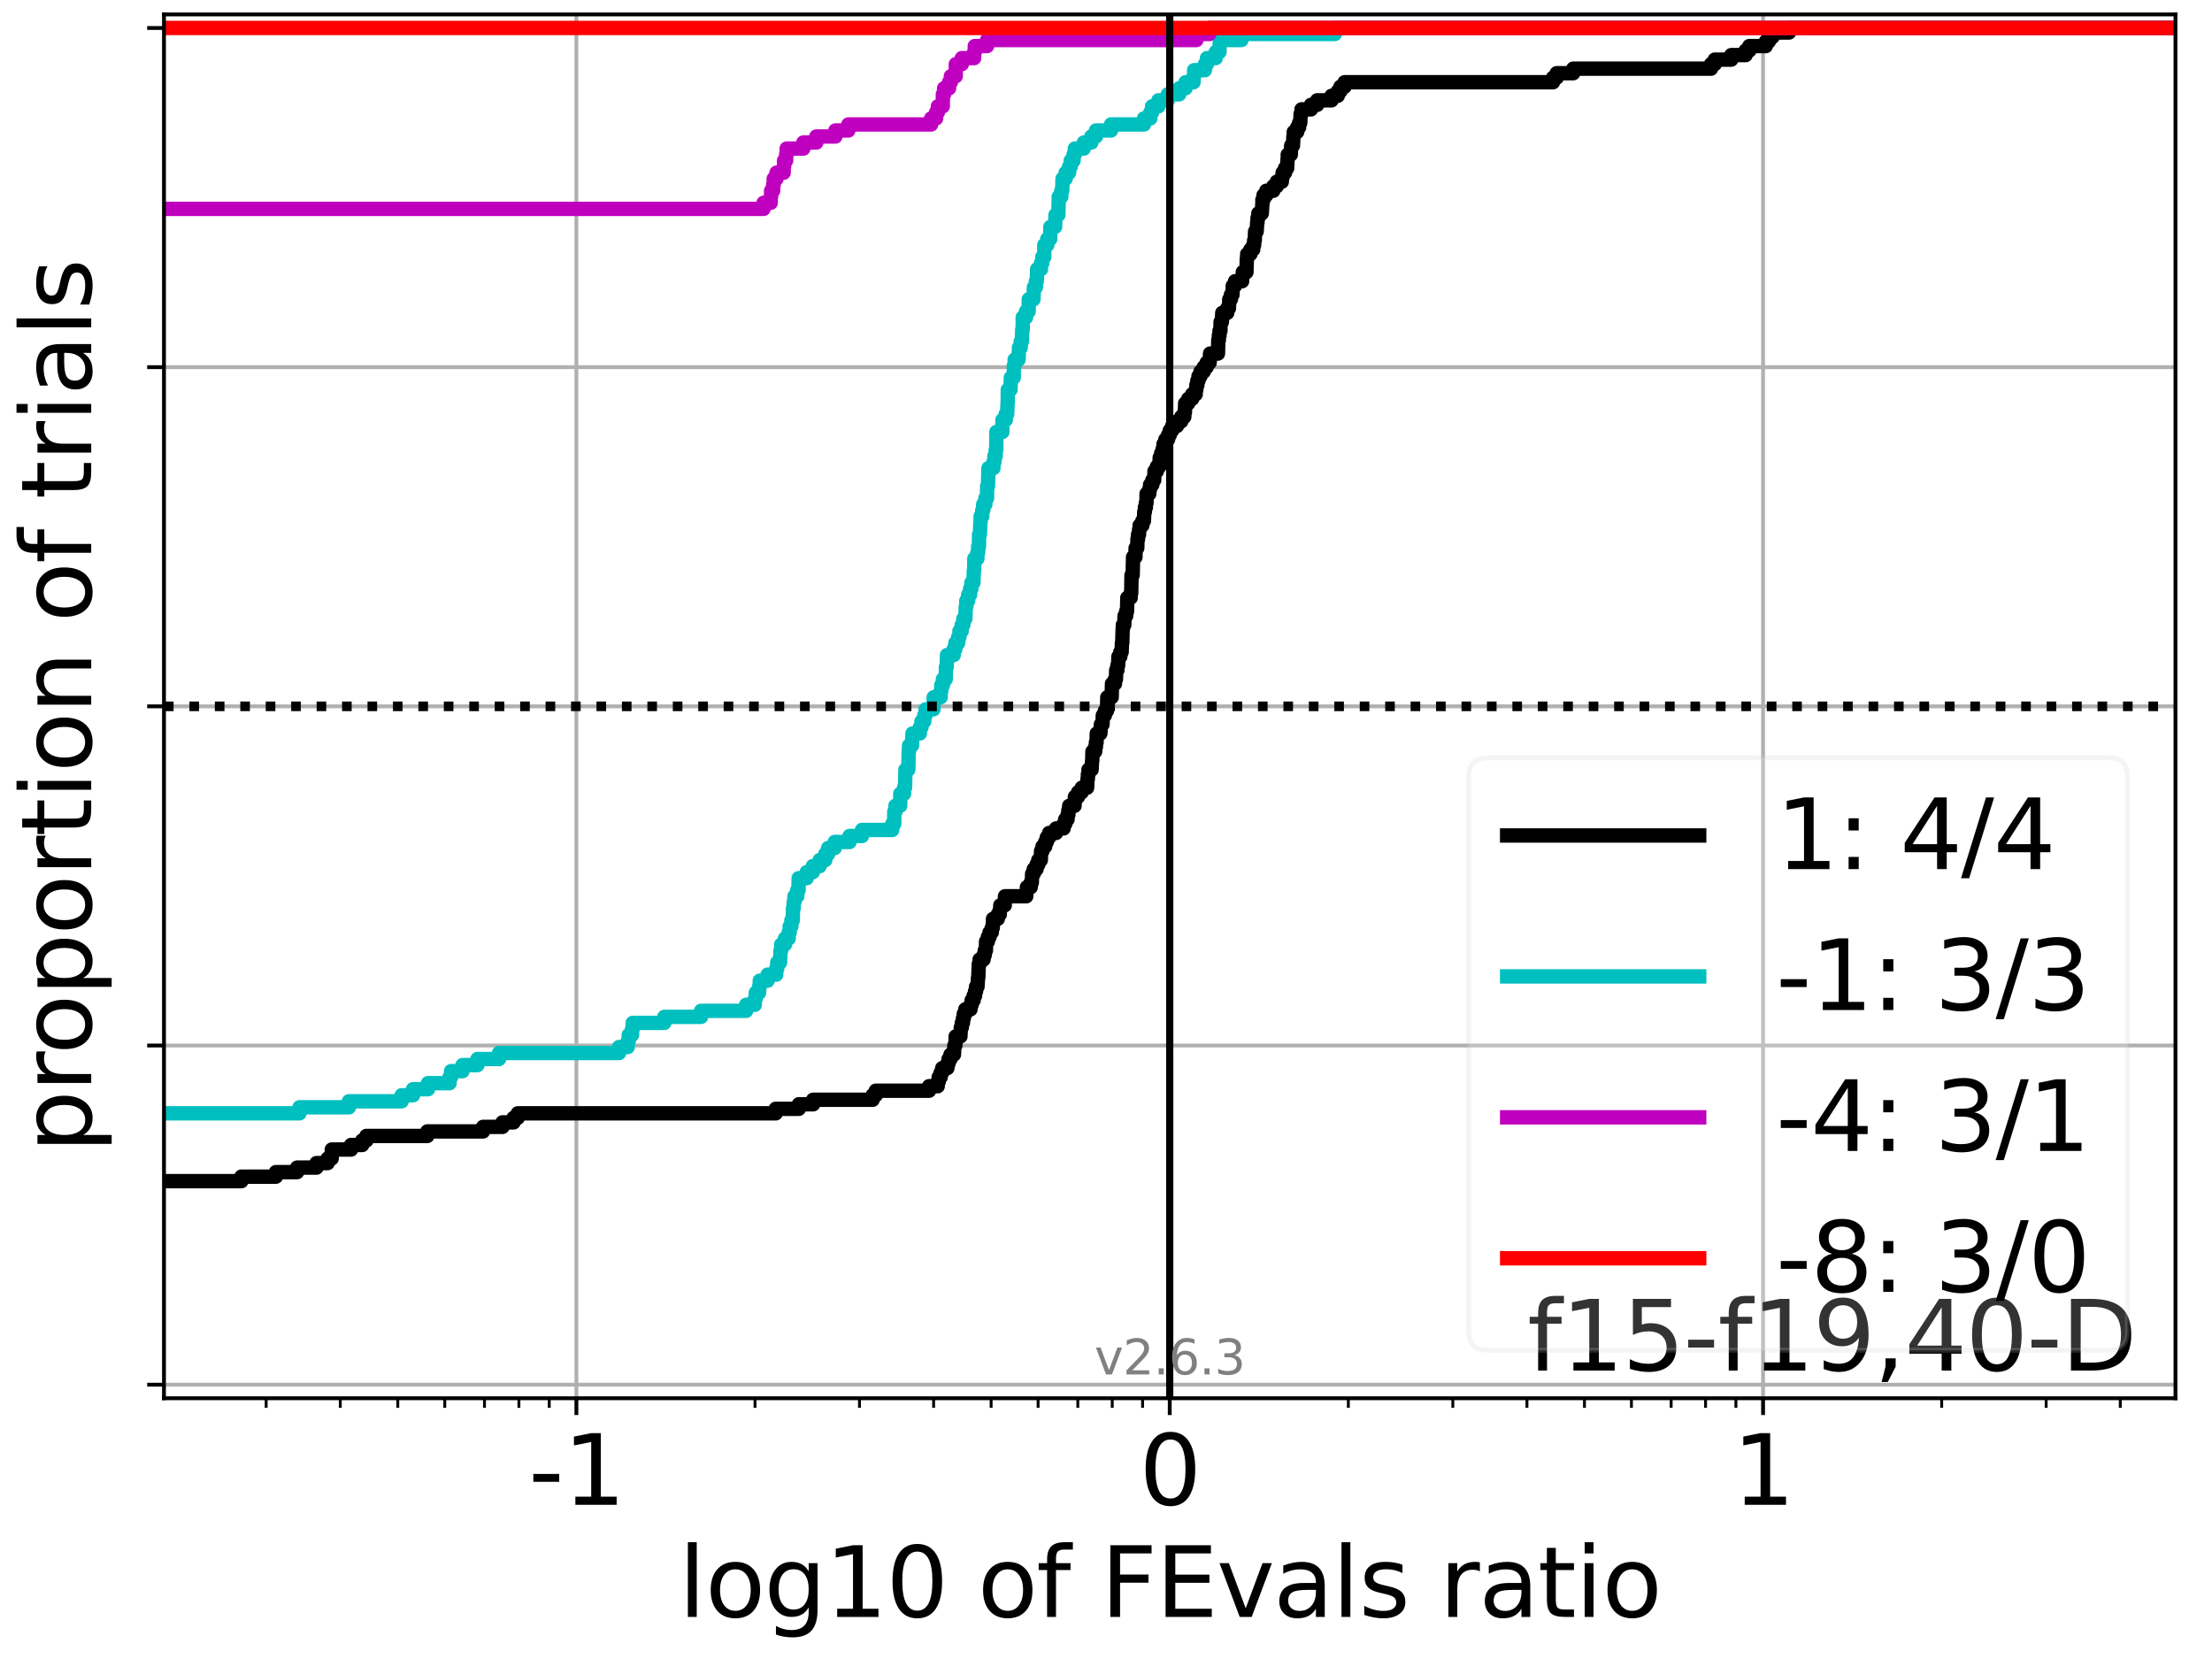 <?xml version="1.0" encoding="utf-8" standalone="no"?>
<!DOCTYPE svg PUBLIC "-//W3C//DTD SVG 1.1//EN"
  "http://www.w3.org/Graphics/SVG/1.1/DTD/svg11.dtd">
<svg xmlns:xlink="http://www.w3.org/1999/xlink" width="460.8pt" height="345.6pt" viewBox="0 0 460.8 345.6" xmlns="http://www.w3.org/2000/svg" version="1.1">
 <defs>
  <style type="text/css">*{stroke-linejoin: round; stroke-linecap: butt}</style>
 </defs>
 <g id="figure_1">
  <g id="patch_1">
   <path d="M 0 345.6 
L 460.8 345.6 
L 460.8 0 
L 0 0 
z
" style="fill: #ffffff"/>
  </g>
  <g id="axes_1">
   <g id="patch_2">
    <path d="M 34.16 291.28 
L 453.192 291.28 
L 453.192 3 
L 34.16 3 
z
" style="fill: #ffffff"/>
   </g>
   <g id="matplotlib.axis_1">
    <g id="xtick_1">
     <g id="line2d_1">
      <path d="M 120.073 291.28 
L 120.073 3 
" clip-path="url(#p53469bcbf7)" style="fill: none; stroke: #b0b0b0; stroke-width: 0.8; stroke-linecap: square"/>
     </g>
     <g id="line2d_2">
      <defs>
       <path id="m9bb095e26e" d="M 0 0 
L 0 3.5 
" style="stroke: #000000; stroke-width: 0.8"/>
      </defs>
      <g>
       <use xlink:href="#m9bb095e26e" x="120.073" y="291.28" style="stroke: #000000; stroke-width: 0.8"/>
      </g>
     </g>
     <g id="text_1">
      <!-- -1 -->
      <g transform="translate(110.103 313.477) scale(0.2 -0.2)">
       <defs>
        <path id="DejaVuSans-2d" d="M 313 2009 
L 1997 2009 
L 1997 1497 
L 313 1497 
L 313 2009 
z
" transform="scale(0.016)"/>
        <path id="DejaVuSans-31" d="M 794 531 
L 1825 531 
L 1825 4091 
L 703 3866 
L 703 4441 
L 1819 4666 
L 2450 4666 
L 2450 531 
L 3481 531 
L 3481 0 
L 794 0 
L 794 531 
z
" transform="scale(0.016)"/>
       </defs>
       <use xlink:href="#DejaVuSans-2d"/>
       <use xlink:href="#DejaVuSans-31" x="36.084"/>
      </g>
     </g>
    </g>
    <g id="xtick_2">
     <g id="line2d_3">
      <path d="M 243.676 291.28 
L 243.676 3 
" clip-path="url(#p53469bcbf7)" style="fill: none; stroke: #b0b0b0; stroke-width: 0.8; stroke-linecap: square"/>
     </g>
     <g id="line2d_4">
      <g>
       <use xlink:href="#m9bb095e26e" x="243.676" y="291.28" style="stroke: #000000; stroke-width: 0.8"/>
      </g>
     </g>
     <g id="text_2">
      <!-- 0 -->
      <g transform="translate(237.314 313.477) scale(0.2 -0.2)">
       <defs>
        <path id="DejaVuSans-30" d="M 2034 4250 
Q 1547 4250 1301 3770 
Q 1056 3291 1056 2328 
Q 1056 1369 1301 889 
Q 1547 409 2034 409 
Q 2525 409 2770 889 
Q 3016 1369 3016 2328 
Q 3016 3291 2770 3770 
Q 2525 4250 2034 4250 
z
M 2034 4750 
Q 2819 4750 3233 4129 
Q 3647 3509 3647 2328 
Q 3647 1150 3233 529 
Q 2819 -91 2034 -91 
Q 1250 -91 836 529 
Q 422 1150 422 2328 
Q 422 3509 836 4129 
Q 1250 4750 2034 4750 
z
" transform="scale(0.016)"/>
       </defs>
       <use xlink:href="#DejaVuSans-30"/>
      </g>
     </g>
    </g>
    <g id="xtick_3">
     <g id="line2d_5">
      <path d="M 367.279 291.28 
L 367.279 3 
" clip-path="url(#p53469bcbf7)" style="fill: none; stroke: #b0b0b0; stroke-width: 0.8; stroke-linecap: square"/>
     </g>
     <g id="line2d_6">
      <g>
       <use xlink:href="#m9bb095e26e" x="367.279" y="291.28" style="stroke: #000000; stroke-width: 0.8"/>
      </g>
     </g>
     <g id="text_3">
      <!-- 1 -->
      <g transform="translate(360.916 313.477) scale(0.2 -0.2)">
       <use xlink:href="#DejaVuSans-31"/>
      </g>
     </g>
    </g>
    <g id="xtick_4">
     <g id="line2d_7">
      <defs>
       <path id="mf67fc63310" d="M 0 0 
L 0 2 
" style="stroke: #000000; stroke-width: 0.6"/>
      </defs>
      <g>
       <use xlink:href="#mf67fc63310" x="55.444" y="291.28" style="stroke: #000000; stroke-width: 0.6"/>
      </g>
     </g>
    </g>
    <g id="xtick_5">
     <g id="line2d_8">
      <g>
       <use xlink:href="#mf67fc63310" x="70.887" y="291.28" style="stroke: #000000; stroke-width: 0.6"/>
      </g>
     </g>
    </g>
    <g id="xtick_6">
     <g id="line2d_9">
      <g>
       <use xlink:href="#mf67fc63310" x="82.865" y="291.28" style="stroke: #000000; stroke-width: 0.6"/>
      </g>
     </g>
    </g>
    <g id="xtick_7">
     <g id="line2d_10">
      <g>
       <use xlink:href="#mf67fc63310" x="92.652" y="291.28" style="stroke: #000000; stroke-width: 0.6"/>
      </g>
     </g>
    </g>
    <g id="xtick_8">
     <g id="line2d_11">
      <g>
       <use xlink:href="#mf67fc63310" x="100.927" y="291.28" style="stroke: #000000; stroke-width: 0.6"/>
      </g>
     </g>
    </g>
    <g id="xtick_9">
     <g id="line2d_12">
      <g>
       <use xlink:href="#mf67fc63310" x="108.095" y="291.28" style="stroke: #000000; stroke-width: 0.6"/>
      </g>
     </g>
    </g>
    <g id="xtick_10">
     <g id="line2d_13">
      <g>
       <use xlink:href="#mf67fc63310" x="114.417" y="291.28" style="stroke: #000000; stroke-width: 0.6"/>
      </g>
     </g>
    </g>
    <g id="xtick_11">
     <g id="line2d_14">
      <g>
       <use xlink:href="#mf67fc63310" x="157.281" y="291.28" style="stroke: #000000; stroke-width: 0.6"/>
      </g>
     </g>
    </g>
    <g id="xtick_12">
     <g id="line2d_15">
      <g>
       <use xlink:href="#mf67fc63310" x="179.047" y="291.28" style="stroke: #000000; stroke-width: 0.6"/>
      </g>
     </g>
    </g>
    <g id="xtick_13">
     <g id="line2d_16">
      <g>
       <use xlink:href="#mf67fc63310" x="194.49" y="291.28" style="stroke: #000000; stroke-width: 0.6"/>
      </g>
     </g>
    </g>
    <g id="xtick_14">
     <g id="line2d_17">
      <g>
       <use xlink:href="#mf67fc63310" x="206.468" y="291.28" style="stroke: #000000; stroke-width: 0.6"/>
      </g>
     </g>
    </g>
    <g id="xtick_15">
     <g id="line2d_18">
      <g>
       <use xlink:href="#mf67fc63310" x="216.255" y="291.28" style="stroke: #000000; stroke-width: 0.6"/>
      </g>
     </g>
    </g>
    <g id="xtick_16">
     <g id="line2d_19">
      <g>
       <use xlink:href="#mf67fc63310" x="224.53" y="291.28" style="stroke: #000000; stroke-width: 0.6"/>
      </g>
     </g>
    </g>
    <g id="xtick_17">
     <g id="line2d_20">
      <g>
       <use xlink:href="#mf67fc63310" x="231.698" y="291.28" style="stroke: #000000; stroke-width: 0.6"/>
      </g>
     </g>
    </g>
    <g id="xtick_18">
     <g id="line2d_21">
      <g>
       <use xlink:href="#mf67fc63310" x="238.02" y="291.28" style="stroke: #000000; stroke-width: 0.6"/>
      </g>
     </g>
    </g>
    <g id="xtick_19">
     <g id="line2d_22">
      <g>
       <use xlink:href="#mf67fc63310" x="280.884" y="291.28" style="stroke: #000000; stroke-width: 0.6"/>
      </g>
     </g>
    </g>
    <g id="xtick_20">
     <g id="line2d_23">
      <g>
       <use xlink:href="#mf67fc63310" x="302.65" y="291.28" style="stroke: #000000; stroke-width: 0.6"/>
      </g>
     </g>
    </g>
    <g id="xtick_21">
     <g id="line2d_24">
      <g>
       <use xlink:href="#mf67fc63310" x="318.092" y="291.28" style="stroke: #000000; stroke-width: 0.6"/>
      </g>
     </g>
    </g>
    <g id="xtick_22">
     <g id="line2d_25">
      <g>
       <use xlink:href="#mf67fc63310" x="330.071" y="291.28" style="stroke: #000000; stroke-width: 0.6"/>
      </g>
     </g>
    </g>
    <g id="xtick_23">
     <g id="line2d_26">
      <g>
       <use xlink:href="#mf67fc63310" x="339.858" y="291.28" style="stroke: #000000; stroke-width: 0.6"/>
      </g>
     </g>
    </g>
    <g id="xtick_24">
     <g id="line2d_27">
      <g>
       <use xlink:href="#mf67fc63310" x="348.132" y="291.28" style="stroke: #000000; stroke-width: 0.6"/>
      </g>
     </g>
    </g>
    <g id="xtick_25">
     <g id="line2d_28">
      <g>
       <use xlink:href="#mf67fc63310" x="355.3" y="291.28" style="stroke: #000000; stroke-width: 0.6"/>
      </g>
     </g>
    </g>
    <g id="xtick_26">
     <g id="line2d_29">
      <g>
       <use xlink:href="#mf67fc63310" x="361.623" y="291.28" style="stroke: #000000; stroke-width: 0.6"/>
      </g>
     </g>
    </g>
    <g id="xtick_27">
     <g id="line2d_30">
      <g>
       <use xlink:href="#mf67fc63310" x="404.487" y="291.28" style="stroke: #000000; stroke-width: 0.6"/>
      </g>
     </g>
    </g>
    <g id="xtick_28">
     <g id="line2d_31">
      <g>
       <use xlink:href="#mf67fc63310" x="426.252" y="291.28" style="stroke: #000000; stroke-width: 0.6"/>
      </g>
     </g>
    </g>
    <g id="xtick_29">
     <g id="line2d_32">
      <g>
       <use xlink:href="#mf67fc63310" x="441.695" y="291.28" style="stroke: #000000; stroke-width: 0.6"/>
      </g>
     </g>
    </g>
    <g id="text_4">
     <!-- log10 of FEvals ratio -->
     <g transform="translate(141.371 336.833) scale(0.2 -0.2)">
      <defs>
       <path id="DejaVuSans-6c" d="M 603 4863 
L 1178 4863 
L 1178 0 
L 603 0 
L 603 4863 
z
" transform="scale(0.016)"/>
       <path id="DejaVuSans-6f" d="M 1959 3097 
Q 1497 3097 1228 2736 
Q 959 2375 959 1747 
Q 959 1119 1226 758 
Q 1494 397 1959 397 
Q 2419 397 2687 759 
Q 2956 1122 2956 1747 
Q 2956 2369 2687 2733 
Q 2419 3097 1959 3097 
z
M 1959 3584 
Q 2709 3584 3137 3096 
Q 3566 2609 3566 1747 
Q 3566 888 3137 398 
Q 2709 -91 1959 -91 
Q 1206 -91 779 398 
Q 353 888 353 1747 
Q 353 2609 779 3096 
Q 1206 3584 1959 3584 
z
" transform="scale(0.016)"/>
       <path id="DejaVuSans-67" d="M 2906 1791 
Q 2906 2416 2648 2759 
Q 2391 3103 1925 3103 
Q 1463 3103 1205 2759 
Q 947 2416 947 1791 
Q 947 1169 1205 825 
Q 1463 481 1925 481 
Q 2391 481 2648 825 
Q 2906 1169 2906 1791 
z
M 3481 434 
Q 3481 -459 3084 -895 
Q 2688 -1331 1869 -1331 
Q 1566 -1331 1297 -1286 
Q 1028 -1241 775 -1147 
L 775 -588 
Q 1028 -725 1275 -790 
Q 1522 -856 1778 -856 
Q 2344 -856 2625 -561 
Q 2906 -266 2906 331 
L 2906 616 
Q 2728 306 2450 153 
Q 2172 0 1784 0 
Q 1141 0 747 490 
Q 353 981 353 1791 
Q 353 2603 747 3093 
Q 1141 3584 1784 3584 
Q 2172 3584 2450 3431 
Q 2728 3278 2906 2969 
L 2906 3500 
L 3481 3500 
L 3481 434 
z
" transform="scale(0.016)"/>
       <path id="DejaVuSans-20" transform="scale(0.016)"/>
       <path id="DejaVuSans-66" d="M 2375 4863 
L 2375 4384 
L 1825 4384 
Q 1516 4384 1395 4259 
Q 1275 4134 1275 3809 
L 1275 3500 
L 2222 3500 
L 2222 3053 
L 1275 3053 
L 1275 0 
L 697 0 
L 697 3053 
L 147 3053 
L 147 3500 
L 697 3500 
L 697 3744 
Q 697 4328 969 4595 
Q 1241 4863 1831 4863 
L 2375 4863 
z
" transform="scale(0.016)"/>
       <path id="DejaVuSans-46" d="M 628 4666 
L 3309 4666 
L 3309 4134 
L 1259 4134 
L 1259 2759 
L 3109 2759 
L 3109 2228 
L 1259 2228 
L 1259 0 
L 628 0 
L 628 4666 
z
" transform="scale(0.016)"/>
       <path id="DejaVuSans-45" d="M 628 4666 
L 3578 4666 
L 3578 4134 
L 1259 4134 
L 1259 2753 
L 3481 2753 
L 3481 2222 
L 1259 2222 
L 1259 531 
L 3634 531 
L 3634 0 
L 628 0 
L 628 4666 
z
" transform="scale(0.016)"/>
       <path id="DejaVuSans-76" d="M 191 3500 
L 800 3500 
L 1894 563 
L 2988 3500 
L 3597 3500 
L 2284 0 
L 1503 0 
L 191 3500 
z
" transform="scale(0.016)"/>
       <path id="DejaVuSans-61" d="M 2194 1759 
Q 1497 1759 1228 1600 
Q 959 1441 959 1056 
Q 959 750 1161 570 
Q 1363 391 1709 391 
Q 2188 391 2477 730 
Q 2766 1069 2766 1631 
L 2766 1759 
L 2194 1759 
z
M 3341 1997 
L 3341 0 
L 2766 0 
L 2766 531 
Q 2569 213 2275 61 
Q 1981 -91 1556 -91 
Q 1019 -91 701 211 
Q 384 513 384 1019 
Q 384 1609 779 1909 
Q 1175 2209 1959 2209 
L 2766 2209 
L 2766 2266 
Q 2766 2663 2505 2880 
Q 2244 3097 1772 3097 
Q 1472 3097 1187 3025 
Q 903 2953 641 2809 
L 641 3341 
Q 956 3463 1253 3523 
Q 1550 3584 1831 3584 
Q 2591 3584 2966 3190 
Q 3341 2797 3341 1997 
z
" transform="scale(0.016)"/>
       <path id="DejaVuSans-73" d="M 2834 3397 
L 2834 2853 
Q 2591 2978 2328 3040 
Q 2066 3103 1784 3103 
Q 1356 3103 1142 2972 
Q 928 2841 928 2578 
Q 928 2378 1081 2264 
Q 1234 2150 1697 2047 
L 1894 2003 
Q 2506 1872 2764 1633 
Q 3022 1394 3022 966 
Q 3022 478 2636 193 
Q 2250 -91 1575 -91 
Q 1294 -91 989 -36 
Q 684 19 347 128 
L 347 722 
Q 666 556 975 473 
Q 1284 391 1588 391 
Q 1994 391 2212 530 
Q 2431 669 2431 922 
Q 2431 1156 2273 1281 
Q 2116 1406 1581 1522 
L 1381 1569 
Q 847 1681 609 1914 
Q 372 2147 372 2553 
Q 372 3047 722 3315 
Q 1072 3584 1716 3584 
Q 2034 3584 2315 3537 
Q 2597 3491 2834 3397 
z
" transform="scale(0.016)"/>
       <path id="DejaVuSans-72" d="M 2631 2963 
Q 2534 3019 2420 3045 
Q 2306 3072 2169 3072 
Q 1681 3072 1420 2755 
Q 1159 2438 1159 1844 
L 1159 0 
L 581 0 
L 581 3500 
L 1159 3500 
L 1159 2956 
Q 1341 3275 1631 3429 
Q 1922 3584 2338 3584 
Q 2397 3584 2469 3576 
Q 2541 3569 2628 3553 
L 2631 2963 
z
" transform="scale(0.016)"/>
       <path id="DejaVuSans-74" d="M 1172 4494 
L 1172 3500 
L 2356 3500 
L 2356 3053 
L 1172 3053 
L 1172 1153 
Q 1172 725 1289 603 
Q 1406 481 1766 481 
L 2356 481 
L 2356 0 
L 1766 0 
Q 1100 0 847 248 
Q 594 497 594 1153 
L 594 3053 
L 172 3053 
L 172 3500 
L 594 3500 
L 594 4494 
L 1172 4494 
z
" transform="scale(0.016)"/>
       <path id="DejaVuSans-69" d="M 603 3500 
L 1178 3500 
L 1178 0 
L 603 0 
L 603 3500 
z
M 603 4863 
L 1178 4863 
L 1178 4134 
L 603 4134 
L 603 4863 
z
" transform="scale(0.016)"/>
      </defs>
      <use xlink:href="#DejaVuSans-6c"/>
      <use xlink:href="#DejaVuSans-6f" x="27.783"/>
      <use xlink:href="#DejaVuSans-67" x="88.965"/>
      <use xlink:href="#DejaVuSans-31" x="152.441"/>
      <use xlink:href="#DejaVuSans-30" x="216.064"/>
      <use xlink:href="#DejaVuSans-20" x="279.688"/>
      <use xlink:href="#DejaVuSans-6f" x="311.475"/>
      <use xlink:href="#DejaVuSans-66" x="372.656"/>
      <use xlink:href="#DejaVuSans-20" x="407.861"/>
      <use xlink:href="#DejaVuSans-46" x="439.648"/>
      <use xlink:href="#DejaVuSans-45" x="497.168"/>
      <use xlink:href="#DejaVuSans-76" x="560.352"/>
      <use xlink:href="#DejaVuSans-61" x="619.531"/>
      <use xlink:href="#DejaVuSans-6c" x="680.811"/>
      <use xlink:href="#DejaVuSans-73" x="708.594"/>
      <use xlink:href="#DejaVuSans-20" x="760.693"/>
      <use xlink:href="#DejaVuSans-72" x="792.48"/>
      <use xlink:href="#DejaVuSans-61" x="833.594"/>
      <use xlink:href="#DejaVuSans-74" x="894.873"/>
      <use xlink:href="#DejaVuSans-69" x="934.082"/>
      <use xlink:href="#DejaVuSans-6f" x="961.865"/>
     </g>
    </g>
   </g>
   <g id="matplotlib.axis_2">
    <g id="ytick_1">
     <g id="line2d_33">
      <path d="M 34.16 288.454 
L 453.192 288.454 
" clip-path="url(#p53469bcbf7)" style="fill: none; stroke: #b0b0b0; stroke-width: 0.8; stroke-linecap: square"/>
     </g>
     <g id="line2d_34">
      <defs>
       <path id="m84aba10926" d="M 0 0 
L -3.5 0 
" style="stroke: #000000; stroke-width: 0.8"/>
      </defs>
      <g>
       <use xlink:href="#m84aba10926" x="34.16" y="288.454" style="stroke: #000000; stroke-width: 0.8"/>
      </g>
     </g>
    </g>
    <g id="ytick_2">
     <g id="line2d_35">
      <path d="M 34.16 217.797 
L 453.192 217.797 
" clip-path="url(#p53469bcbf7)" style="fill: none; stroke: #b0b0b0; stroke-width: 0.8; stroke-linecap: square"/>
     </g>
     <g id="line2d_36">
      <g>
       <use xlink:href="#m84aba10926" x="34.16" y="217.797" style="stroke: #000000; stroke-width: 0.8"/>
      </g>
     </g>
    </g>
    <g id="ytick_3">
     <g id="line2d_37">
      <path d="M 34.16 147.14 
L 453.192 147.14 
" clip-path="url(#p53469bcbf7)" style="fill: none; stroke: #b0b0b0; stroke-width: 0.8; stroke-linecap: square"/>
     </g>
     <g id="line2d_38">
      <g>
       <use xlink:href="#m84aba10926" x="34.16" y="147.14" style="stroke: #000000; stroke-width: 0.8"/>
      </g>
     </g>
    </g>
    <g id="ytick_4">
     <g id="line2d_39">
      <path d="M 34.16 76.483 
L 453.192 76.483 
" clip-path="url(#p53469bcbf7)" style="fill: none; stroke: #b0b0b0; stroke-width: 0.8; stroke-linecap: square"/>
     </g>
     <g id="line2d_40">
      <g>
       <use xlink:href="#m84aba10926" x="34.16" y="76.483" style="stroke: #000000; stroke-width: 0.8"/>
      </g>
     </g>
    </g>
    <g id="ytick_5">
     <g id="line2d_41">
      <path d="M 34.16 5.826 
L 453.192 5.826 
" clip-path="url(#p53469bcbf7)" style="fill: none; stroke: #b0b0b0; stroke-width: 0.8; stroke-linecap: square"/>
     </g>
     <g id="line2d_42">
      <g>
       <use xlink:href="#m84aba10926" x="34.16" y="5.826" style="stroke: #000000; stroke-width: 0.8"/>
      </g>
     </g>
    </g>
    <g id="text_5">
     <!-- proportion of trials -->
     <g transform="translate(19.001 240.146) rotate(-90) scale(0.2 -0.2)">
      <defs>
       <path id="DejaVuSans-70" d="M 1159 525 
L 1159 -1331 
L 581 -1331 
L 581 3500 
L 1159 3500 
L 1159 2969 
Q 1341 3281 1617 3432 
Q 1894 3584 2278 3584 
Q 2916 3584 3314 3078 
Q 3713 2572 3713 1747 
Q 3713 922 3314 415 
Q 2916 -91 2278 -91 
Q 1894 -91 1617 61 
Q 1341 213 1159 525 
z
M 3116 1747 
Q 3116 2381 2855 2742 
Q 2594 3103 2138 3103 
Q 1681 3103 1420 2742 
Q 1159 2381 1159 1747 
Q 1159 1113 1420 752 
Q 1681 391 2138 391 
Q 2594 391 2855 752 
Q 3116 1113 3116 1747 
z
" transform="scale(0.016)"/>
       <path id="DejaVuSans-6e" d="M 3513 2113 
L 3513 0 
L 2938 0 
L 2938 2094 
Q 2938 2591 2744 2837 
Q 2550 3084 2163 3084 
Q 1697 3084 1428 2787 
Q 1159 2491 1159 1978 
L 1159 0 
L 581 0 
L 581 3500 
L 1159 3500 
L 1159 2956 
Q 1366 3272 1645 3428 
Q 1925 3584 2291 3584 
Q 2894 3584 3203 3211 
Q 3513 2838 3513 2113 
z
" transform="scale(0.016)"/>
      </defs>
      <use xlink:href="#DejaVuSans-70"/>
      <use xlink:href="#DejaVuSans-72" x="63.477"/>
      <use xlink:href="#DejaVuSans-6f" x="102.34"/>
      <use xlink:href="#DejaVuSans-70" x="163.521"/>
      <use xlink:href="#DejaVuSans-6f" x="226.998"/>
      <use xlink:href="#DejaVuSans-72" x="288.18"/>
      <use xlink:href="#DejaVuSans-74" x="329.293"/>
      <use xlink:href="#DejaVuSans-69" x="368.502"/>
      <use xlink:href="#DejaVuSans-6f" x="396.285"/>
      <use xlink:href="#DejaVuSans-6e" x="457.467"/>
      <use xlink:href="#DejaVuSans-20" x="520.846"/>
      <use xlink:href="#DejaVuSans-6f" x="552.633"/>
      <use xlink:href="#DejaVuSans-66" x="613.814"/>
      <use xlink:href="#DejaVuSans-20" x="649.02"/>
      <use xlink:href="#DejaVuSans-74" x="680.807"/>
      <use xlink:href="#DejaVuSans-72" x="720.016"/>
      <use xlink:href="#DejaVuSans-69" x="761.129"/>
      <use xlink:href="#DejaVuSans-61" x="788.912"/>
      <use xlink:href="#DejaVuSans-6c" x="850.191"/>
      <use xlink:href="#DejaVuSans-73" x="877.975"/>
     </g>
    </g>
   </g>
   <g id="line2d_43">
    <path d="M 34.16 246.06 
L 50.281 246.06 
L 50.281 245.118 
L 57.478 245.118 
L 57.478 244.175 
L 61.89 244.175 
L 61.89 243.233 
L 65.933 243.233 
L 65.933 242.291 
L 68.256 242.291 
L 68.256 241.349 
L 69.087 241.349 
L 69.125 239.465 
L 73.13 239.465 
L 73.13 238.523 
L 75.453 238.523 
L 75.453 237.581 
L 76.322 237.581 
L 76.322 236.639 
L 89.017 236.639 
L 89.017 235.697 
L 100.627 235.697 
L 100.627 234.755 
L 104.67 234.755 
L 104.67 233.812 
L 106.992 233.812 
L 106.992 232.87 
L 107.861 232.87 
L 107.861 231.928 
L 161.6 231.928 
L 161.6 230.986 
L 166.415 230.986 
L 166.415 230.044 
L 169.383 230.044 
L 169.383 229.102 
L 181.787 229.102 
L 181.787 228.16 
L 182.437 228.16 
L 182.437 227.218 
L 193.536 227.218 
L 193.536 226.276 
L 195.344 226.276 
L 195.344 225.334 
L 195.55 225.334 
L 195.55 224.392 
L 195.958 224.392 
L 195.958 223.449 
L 196.282 223.449 
L 196.282 222.507 
L 197.358 222.507 
L 197.358 221.565 
L 197.601 221.565 
L 197.601 220.623 
L 198.009 220.623 
L 198.009 219.681 
L 198.726 219.681 
L 198.815 217.797 
L 199.028 217.797 
L 199.083 215.913 
L 200.072 215.913 
L 200.159 214.028 
L 200.365 214.028 
L 200.365 213.086 
L 200.601 213.086 
L 200.601 212.144 
L 200.774 212.144 
L 200.774 211.202 
L 201.098 211.202 
L 201.098 210.26 
L 202.173 210.26 
L 202.173 209.318 
L 202.416 209.318 
L 202.416 208.376 
L 202.825 208.376 
L 202.825 207.434 
L 203.126 207.434 
L 203.126 206.492 
L 203.332 206.492 
L 203.332 205.55 
L 203.63 205.55 
L 203.741 203.665 
L 203.796 203.665 
L 203.898 200.839 
L 204.065 200.839 
L 204.065 199.897 
L 204.888 199.897 
L 204.888 198.955 
L 205.14 198.955 
L 205.14 198.013 
L 205.383 198.013 
L 205.416 196.129 
L 205.792 196.129 
L 205.792 195.187 
L 206.141 195.187 
L 206.141 194.245 
L 206.597 194.245 
L 206.597 193.302 
L 206.811 193.302 
L 206.865 191.418 
L 207.855 191.418 
L 207.855 190.476 
L 208.27 190.476 
L 208.27 189.534 
L 208.384 189.534 
L 208.384 188.592 
L 209.306 188.592 
L 209.362 186.708 
L 213.787 186.708 
L 213.787 185.766 
L 213.922 185.766 
L 213.922 184.824 
L 214.709 184.824 
L 214.709 183.882 
L 214.944 183.882 
L 215.02 181.997 
L 215.358 181.997 
L 215.358 181.055 
L 215.934 181.055 
L 215.934 180.113 
L 216.294 180.113 
L 216.294 179.171 
L 216.821 179.171 
L 216.872 177.287 
L 217.167 177.287 
L 217.167 176.345 
L 217.728 176.345 
L 217.728 175.403 
L 218.065 175.403 
L 218.065 174.461 
L 218.553 174.461 
L 218.553 173.519 
L 219.996 173.519 
L 219.996 172.576 
L 221.563 172.576 
L 221.563 171.634 
L 221.911 171.634 
L 221.911 170.692 
L 222.387 170.692 
L 222.387 169.75 
L 222.56 169.75 
L 222.56 168.808 
L 222.733 168.808 
L 222.733 167.866 
L 223.85 167.866 
L 223.927 165.982 
L 224.582 165.982 
L 224.582 165.04 
L 225.35 165.04 
L 225.35 164.098 
L 226.458 164.098 
L 226.554 162.213 
L 226.63 162.213 
L 226.63 161.271 
L 226.753 161.271 
L 226.753 160.329 
L 227.402 160.329 
L 227.495 158.445 
L 227.544 158.445 
L 227.578 156.561 
L 228.139 156.561 
L 228.139 155.619 
L 228.297 155.619 
L 228.297 154.677 
L 228.431 154.677 
L 228.482 152.793 
L 229.229 152.793 
L 229.337 150.908 
L 229.675 150.908 
L 229.733 149.024 
L 230.163 149.024 
L 230.163 148.082 
L 230.597 148.082 
L 230.673 145.256 
L 231.587 145.256 
L 231.647 142.43 
L 232.265 142.43 
L 232.265 141.487 
L 232.474 141.487 
L 232.525 139.603 
L 232.772 139.603 
L 232.772 138.661 
L 232.919 138.661 
L 232.995 136.777 
L 233.38 136.777 
L 233.38 135.835 
L 233.66 135.835 
L 233.718 133.951 
L 233.788 133.951 
L 233.864 131.124 
L 233.909 131.124 
L 233.909 130.182 
L 234.206 130.182 
L 234.269 128.298 
L 234.601 128.298 
L 234.601 127.356 
L 234.779 127.356 
L 234.847 124.53 
L 235.537 124.53 
L 235.537 123.588 
L 235.649 123.588 
L 235.716 119.819 
L 235.954 119.819 
L 236.04 116.051 
L 236.528 116.051 
L 236.572 114.167 
L 236.909 114.167 
L 236.959 112.283 
L 237.081 112.283 
L 237.081 111.341 
L 237.282 111.341 
L 237.282 110.398 
L 237.398 110.398 
L 237.398 109.456 
L 237.971 109.456 
L 237.971 108.514 
L 238.3 108.514 
L 238.374 106.63 
L 238.502 106.63 
L 238.502 105.688 
L 238.708 105.688 
L 238.708 104.746 
L 238.84 104.746 
L 238.849 102.862 
L 239.416 102.862 
L 239.416 101.92 
L 239.58 101.92 
L 239.58 100.978 
L 240.048 100.978 
L 240.048 100.035 
L 240.429 100.035 
L 240.503 98.151 
L 241.002 98.151 
L 241.002 97.209 
L 241.52 97.209 
L 241.594 95.325 
L 241.902 95.325 
L 241.902 94.383 
L 242.228 94.383 
L 242.228 93.441 
L 242.384 93.441 
L 242.384 92.499 
L 242.771 92.499 
L 242.771 91.557 
L 243.324 91.557 
L 243.324 90.615 
L 243.691 90.615 
L 243.691 89.672 
L 244.194 89.672 
L 244.194 88.73 
L 245.196 88.73 
L 245.196 87.788 
L 246.065 87.788 
L 246.065 86.846 
L 246.709 86.846 
L 246.709 85.904 
L 246.843 85.904 
L 246.889 84.02 
L 247.541 84.02 
L 247.541 83.078 
L 248.352 83.078 
L 248.352 82.136 
L 249.084 82.136 
L 249.084 81.194 
L 249.215 81.194 
L 249.215 80.252 
L 249.43 80.252 
L 249.43 79.309 
L 249.67 79.309 
L 249.67 78.367 
L 250.088 78.367 
L 250.088 77.425 
L 250.761 77.425 
L 250.761 76.483 
L 251.372 76.483 
L 251.372 75.541 
L 251.997 75.541 
L 252.079 73.657 
L 253.722 73.657 
L 253.796 70.831 
L 253.911 70.831 
L 253.911 69.888 
L 254.045 69.888 
L 254.045 68.946 
L 254.234 68.946 
L 254.272 67.062 
L 254.546 67.062 
L 254.62 65.178 
L 255.654 65.178 
L 255.654 64.236 
L 256.009 64.236 
L 256.083 62.352 
L 256.417 62.352 
L 256.417 61.41 
L 256.741 61.41 
L 256.815 59.525 
L 257.29 59.525 
L 257.29 58.583 
L 258.752 58.583 
L 258.752 57.641 
L 258.887 57.641 
L 258.887 56.699 
L 259.654 56.699 
L 259.736 53.873 
L 259.81 53.873 
L 259.81 52.931 
L 260.483 52.931 
L 260.483 51.989 
L 261.06 51.989 
L 261.06 51.047 
L 261.259 51.047 
L 261.259 50.105 
L 261.387 50.105 
L 261.461 48.22 
L 261.784 48.22 
L 261.891 46.336 
L 261.965 46.336 
L 261.965 45.394 
L 262.132 45.394 
L 262.132 44.452 
L 262.856 44.452 
L 262.963 42.568 
L 262.981 42.568 
L 262.981 41.626 
L 263.21 41.626 
L 263.21 40.684 
L 263.787 40.684 
L 263.787 39.742 
L 265.25 39.742 
L 265.25 38.799 
L 265.982 38.799 
L 265.982 37.857 
L 267.024 37.857 
L 267.024 36.915 
L 267.191 36.915 
L 267.191 35.973 
L 267.698 35.973 
L 267.698 35.031 
L 268.14 35.031 
L 268.215 33.147 
L 268.262 33.147 
L 268.262 32.205 
L 268.895 32.205 
L 268.977 30.321 
L 269.347 30.321 
L 269.441 28.436 
L 269.515 28.436 
L 269.515 27.494 
L 270.216 27.494 
L 270.216 26.552 
L 270.628 26.552 
L 270.628 25.61 
L 270.867 25.61 
L 270.941 23.726 
L 271.132 23.726 
L 271.132 22.784 
L 273.104 22.784 
L 273.104 21.842 
L 274.393 21.842 
L 274.393 20.9 
L 277.382 20.9 
L 277.382 19.958 
L 278.682 19.958 
L 278.682 19.016 
L 279.235 19.016 
L 279.235 18.073 
L 280.108 18.073 
L 280.108 17.131 
L 323.516 17.131 
L 323.516 16.189 
L 324.291 16.189 
L 324.291 15.247 
L 327.731 15.247 
L 327.731 14.305 
L 356.437 14.305 
L 356.437 13.363 
L 357.213 13.363 
L 357.213 12.421 
L 360.652 12.421 
L 360.652 11.479 
L 363.639 11.479 
L 363.639 10.537 
L 364.415 10.537 
L 364.415 9.595 
L 367.854 9.595 
L 367.854 8.653 
L 368.481 8.653 
L 368.481 7.71 
L 369.257 7.71 
L 369.257 6.768 
L 372.696 6.768 
L 372.696 5.826 
L 453.192 5.826 
L 453.192 5.826 
" clip-path="url(#p53469bcbf7)" style="fill: none; stroke: #000000; stroke-width: 3; stroke-linecap: square"/>
   </g>
   <g id="line2d_44">
    <path clip-path="url(#p53469bcbf7)" style="fill: none; stroke: #000000; stroke-width: 3; stroke-linecap: square"/>
   </g>
   <g id="line2d_45">
    <path d="M 34.16 231.928 
L 62.39 231.928 
L 62.39 230.672 
L 72.693 230.672 
L 72.693 229.416 
L 83.672 229.416 
L 83.672 228.16 
L 86.044 228.16 
L 86.044 226.904 
L 89.153 226.904 
L 89.153 225.648 
L 93.649 225.648 
L 93.649 224.392 
L 93.975 224.392 
L 93.975 223.135 
L 96.347 223.135 
L 96.347 221.879 
L 99.456 221.879 
L 99.456 220.623 
L 103.952 220.623 
L 103.952 219.367 
L 128.969 219.367 
L 128.969 218.111 
L 130.771 218.111 
L 130.771 216.855 
L 130.976 216.855 
L 130.976 215.599 
L 131.666 215.599 
L 131.666 214.343 
L 131.806 214.343 
L 131.806 213.086 
L 138.392 213.086 
L 138.392 211.83 
L 146.043 211.83 
L 146.043 210.574 
L 155.434 210.574 
L 155.434 209.318 
L 157.236 209.318 
L 157.236 208.062 
L 157.441 208.062 
L 157.441 206.806 
L 158.131 206.806 
L 158.131 205.55 
L 158.271 205.55 
L 158.271 204.294 
L 159.9 204.294 
L 159.9 203.037 
L 161.702 203.037 
L 161.702 201.781 
L 161.908 201.781 
L 161.908 200.525 
L 162.495 200.525 
L 162.598 198.013 
L 162.738 198.013 
L 162.738 196.757 
L 163.523 196.757 
L 163.523 195.501 
L 164.297 195.501 
L 164.297 194.245 
L 164.503 194.245 
L 164.503 192.988 
L 164.857 192.988 
L 164.857 191.732 
L 165.151 191.732 
L 165.193 189.22 
L 165.333 189.22 
L 165.333 187.964 
L 165.494 187.964 
L 165.494 186.708 
L 166.079 186.708 
L 166.079 185.452 
L 166.349 185.452 
L 166.376 182.939 
L 168.057 182.939 
L 168.057 181.683 
L 169.323 181.683 
L 169.323 180.427 
L 170.752 180.427 
L 170.752 179.171 
L 171.918 179.171 
L 171.918 177.915 
L 172.509 177.915 
L 172.509 176.659 
L 173.887 176.659 
L 173.887 175.403 
L 176.975 175.403 
L 176.975 174.147 
L 179.57 174.147 
L 179.57 172.891 
L 185.871 172.891 
L 185.871 171.634 
L 186.28 171.634 
L 186.289 169.122 
L 186.53 169.122 
L 186.53 167.866 
L 187.522 167.866 
L 187.55 165.354 
L 188.332 165.354 
L 188.332 164.098 
L 188.533 164.098 
L 188.62 160.329 
L 189.222 160.329 
L 189.293 156.561 
L 189.368 156.561 
L 189.368 155.305 
L 189.988 155.305 
L 190.088 152.793 
L 191.616 152.793 
L 191.616 151.536 
L 191.959 151.536 
L 191.959 150.28 
L 192.544 150.28 
L 192.544 149.024 
L 192.814 149.024 
L 192.814 147.768 
L 194.454 147.768 
L 194.515 145.256 
L 195.953 145.256 
L 195.953 144 
L 196.082 144 
L 196.082 142.744 
L 196.425 142.744 
L 196.425 141.487 
L 197.01 141.487 
L 197.049 138.975 
L 197.217 138.975 
L 197.28 136.463 
L 198.677 136.463 
L 198.677 135.207 
L 199.02 135.207 
L 199.02 133.951 
L 199.605 133.951 
L 199.605 132.695 
L 199.875 132.695 
L 199.875 131.438 
L 200.352 131.438 
L 200.352 130.182 
L 200.679 130.182 
L 200.679 128.926 
L 201.094 128.926 
L 201.191 126.414 
L 201.298 126.414 
L 201.298 125.158 
L 201.683 125.158 
L 201.683 123.902 
L 202.088 123.902 
L 202.088 122.646 
L 202.36 122.646 
L 202.36 121.389 
L 202.775 121.389 
L 202.872 118.877 
L 202.939 118.877 
L 202.979 116.365 
L 203.605 116.365 
L 203.605 115.109 
L 203.769 115.109 
L 203.769 113.853 
L 203.934 113.853 
L 203.959 111.341 
L 204.126 111.341 
L 204.233 108.828 
L 204.278 108.828 
L 204.278 107.572 
L 204.62 107.572 
L 204.62 106.316 
L 204.818 106.316 
L 204.818 105.06 
L 205.265 105.06 
L 205.265 103.804 
L 205.615 103.804 
L 205.64 101.292 
L 205.807 101.292 
L 205.915 97.523 
L 206.946 97.523 
L 206.946 96.267 
L 207.153 96.267 
L 207.153 95.011 
L 207.413 95.011 
L 207.413 93.755 
L 207.533 93.755 
L 207.571 89.986 
L 208.804 89.986 
L 208.832 87.474 
L 209.525 87.474 
L 209.525 86.218 
L 209.815 86.218 
L 209.902 83.706 
L 209.934 83.706 
L 209.943 81.194 
L 210.504 81.194 
L 210.576 78.681 
L 211.176 78.681 
L 211.204 76.169 
L 211.37 76.169 
L 211.37 74.913 
L 212.187 74.913 
L 212.274 72.401 
L 212.634 72.401 
L 212.634 71.145 
L 212.876 71.145 
L 212.948 68.632 
L 213.044 68.632 
L 213.052 66.12 
L 213.742 66.12 
L 213.742 64.864 
L 214.286 64.864 
L 214.313 62.352 
L 215.296 62.352 
L 215.384 59.84 
L 215.797 59.84 
L 215.797 58.583 
L 215.985 58.583 
L 216.057 56.071 
L 216.852 56.071 
L 216.852 54.815 
L 217.13 54.815 
L 217.13 53.559 
L 217.54 53.559 
L 217.548 51.047 
L 218.169 51.047 
L 218.169 49.791 
L 218.782 49.791 
L 218.809 47.278 
L 219.792 47.278 
L 219.88 44.766 
L 220.481 44.766 
L 220.553 40.998 
L 221.084 40.998 
L 221.084 39.742 
L 221.279 39.742 
L 221.348 37.229 
L 222 37.229 
L 222 35.973 
L 222.712 35.973 
L 222.712 34.717 
L 223.055 34.717 
L 223.055 33.461 
L 223.64 33.461 
L 223.64 32.205 
L 223.91 32.205 
L 223.91 30.949 
L 225.775 30.949 
L 225.775 29.693 
L 227.347 29.693 
L 227.347 28.436 
L 228.313 28.436 
L 228.313 27.18 
L 231.448 27.18 
L 231.448 25.924 
L 238.319 25.924 
L 238.319 24.668 
L 239.634 24.668 
L 239.634 23.412 
L 240 23.412 
L 240 22.156 
L 241.315 22.156 
L 241.315 20.9 
L 243.282 20.9 
L 243.282 19.644 
L 245.654 19.644 
L 245.654 18.387 
L 246.975 18.387 
L 246.975 17.131 
L 248.63 17.131 
L 248.63 15.875 
L 248.763 15.875 
L 248.763 14.619 
L 251.002 14.619 
L 251.002 13.363 
L 251.441 13.363 
L 251.441 12.107 
L 253.259 12.107 
L 253.259 10.851 
L 254.036 10.851 
L 254.111 8.339 
L 258.607 8.339 
L 258.607 7.082 
L 278.071 7.082 
L 278.071 5.826 
L 453.192 5.826 
L 453.192 5.826 
" clip-path="url(#p53469bcbf7)" style="fill: none; stroke: #00bfbf; stroke-width: 3; stroke-linecap: square"/>
   </g>
   <g id="line2d_46">
    <path clip-path="url(#p53469bcbf7)" style="fill: none; stroke: #00bfbf; stroke-width: 3; stroke-linecap: square"/>
   </g>
   <g id="line2d_47">
    <path d="M 34.16 43.51 
L 159.062 43.51 
L 159.062 42.254 
L 160.549 42.254 
L 160.549 40.998 
L 160.634 40.998 
L 160.634 39.742 
L 161.061 39.742 
L 161.061 38.485 
L 161.177 38.485 
L 161.177 37.229 
L 161.765 37.229 
L 161.765 35.973 
L 163.252 35.973 
L 163.252 34.717 
L 163.337 34.717 
L 163.337 33.461 
L 163.764 33.461 
L 163.764 32.205 
L 163.88 32.205 
L 163.88 30.949 
L 167.35 30.949 
L 167.35 29.693 
L 170.053 29.693 
L 170.053 28.436 
L 174.028 28.436 
L 174.028 27.18 
L 176.732 27.18 
L 176.732 25.924 
L 193.975 25.924 
L 193.975 24.668 
L 195.002 24.668 
L 195.002 23.412 
L 195.38 23.412 
L 195.38 22.156 
L 196.396 22.156 
L 196.396 20.9 
L 196.415 20.9 
L 196.415 19.644 
L 196.678 19.644 
L 196.678 18.387 
L 197.705 18.387 
L 197.705 17.131 
L 198.083 17.131 
L 198.083 15.875 
L 199.099 15.875 
L 199.099 14.619 
L 199.118 14.619 
L 199.118 13.363 
L 200.364 13.363 
L 200.364 12.107 
L 202.926 12.107 
L 202.926 10.851 
L 203.067 10.851 
L 203.067 9.595 
L 205.629 9.595 
L 205.629 8.339 
L 249.231 8.339 
L 249.231 7.082 
L 251.934 7.082 
L 251.934 5.826 
L 453.192 5.826 
" clip-path="url(#p53469bcbf7)" style="fill: none; stroke: #bf00bf; stroke-width: 3; stroke-linecap: square"/>
   </g>
   <g id="line2d_48">
    <path clip-path="url(#p53469bcbf7)" style="fill: none; stroke: #bf00bf; stroke-width: 3; stroke-linecap: square"/>
   </g>
   <g id="line2d_49">
    <path d="M 42.616 5.826 
L 34.16 5.826 
L 453.192 5.826 
L 461.8 5.826 
" clip-path="url(#p53469bcbf7)" style="fill: none; stroke: #ff0000; stroke-width: 3; stroke-linecap: square"/>
   </g>
   <g id="line2d_50">
    <path d="M 243.676 291.28 
L 243.676 3 
" clip-path="url(#p53469bcbf7)" style="fill: none; stroke: #000000; stroke-width: 1.5; stroke-linecap: square"/>
   </g>
   <g id="line2d_51">
    <path d="M 34.16 147.14 
L 453.192 147.14 
" clip-path="url(#p53469bcbf7)" style="fill: none; stroke-dasharray: 2,3.3; stroke-dashoffset: 0; stroke: #000000; stroke-width: 2"/>
   </g>
   <g id="patch_3">
    <path d="M 34.16 291.28 
L 34.16 3 
" style="fill: none; stroke: #000000; stroke-width: 0.8; stroke-linejoin: miter; stroke-linecap: square"/>
   </g>
   <g id="patch_4">
    <path d="M 453.192 291.28 
L 453.192 3 
" style="fill: none; stroke: #000000; stroke-width: 0.8; stroke-linejoin: miter; stroke-linecap: square"/>
   </g>
   <g id="patch_5">
    <path d="M 34.16 291.28 
L 453.192 291.28 
" style="fill: none; stroke: #000000; stroke-width: 0.8; stroke-linejoin: miter; stroke-linecap: square"/>
   </g>
   <g id="patch_6">
    <path d="M 34.16 3 
L 453.192 3 
" style="fill: none; stroke: #000000; stroke-width: 0.8; stroke-linejoin: miter; stroke-linecap: square"/>
   </g>
   <g id="text_6">
    <!-- f15-f19,40-D -->
    <g transform="translate(318.193 285.514) scale(0.2 -0.2)">
     <defs>
      <path id="DejaVuSans-35" d="M 691 4666 
L 3169 4666 
L 3169 4134 
L 1269 4134 
L 1269 2991 
Q 1406 3038 1543 3061 
Q 1681 3084 1819 3084 
Q 2600 3084 3056 2656 
Q 3513 2228 3513 1497 
Q 3513 744 3044 326 
Q 2575 -91 1722 -91 
Q 1428 -91 1123 -41 
Q 819 9 494 109 
L 494 744 
Q 775 591 1075 516 
Q 1375 441 1709 441 
Q 2250 441 2565 725 
Q 2881 1009 2881 1497 
Q 2881 1984 2565 2268 
Q 2250 2553 1709 2553 
Q 1456 2553 1204 2497 
Q 953 2441 691 2322 
L 691 4666 
z
" transform="scale(0.016)"/>
      <path id="DejaVuSans-39" d="M 703 97 
L 703 672 
Q 941 559 1184 500 
Q 1428 441 1663 441 
Q 2288 441 2617 861 
Q 2947 1281 2994 2138 
Q 2813 1869 2534 1725 
Q 2256 1581 1919 1581 
Q 1219 1581 811 2004 
Q 403 2428 403 3163 
Q 403 3881 828 4315 
Q 1253 4750 1959 4750 
Q 2769 4750 3195 4129 
Q 3622 3509 3622 2328 
Q 3622 1225 3098 567 
Q 2575 -91 1691 -91 
Q 1453 -91 1209 -44 
Q 966 3 703 97 
z
M 1959 2075 
Q 2384 2075 2632 2365 
Q 2881 2656 2881 3163 
Q 2881 3666 2632 3958 
Q 2384 4250 1959 4250 
Q 1534 4250 1286 3958 
Q 1038 3666 1038 3163 
Q 1038 2656 1286 2365 
Q 1534 2075 1959 2075 
z
" transform="scale(0.016)"/>
      <path id="DejaVuSans-2c" d="M 750 794 
L 1409 794 
L 1409 256 
L 897 -744 
L 494 -744 
L 750 256 
L 750 794 
z
" transform="scale(0.016)"/>
      <path id="DejaVuSans-34" d="M 2419 4116 
L 825 1625 
L 2419 1625 
L 2419 4116 
z
M 2253 4666 
L 3047 4666 
L 3047 1625 
L 3713 1625 
L 3713 1100 
L 3047 1100 
L 3047 0 
L 2419 0 
L 2419 1100 
L 313 1100 
L 313 1709 
L 2253 4666 
z
" transform="scale(0.016)"/>
      <path id="DejaVuSans-44" d="M 1259 4147 
L 1259 519 
L 2022 519 
Q 2988 519 3436 956 
Q 3884 1394 3884 2338 
Q 3884 3275 3436 3711 
Q 2988 4147 2022 4147 
L 1259 4147 
z
M 628 4666 
L 1925 4666 
Q 3281 4666 3915 4102 
Q 4550 3538 4550 2338 
Q 4550 1131 3912 565 
Q 3275 0 1925 0 
L 628 0 
L 628 4666 
z
" transform="scale(0.016)"/>
     </defs>
     <use xlink:href="#DejaVuSans-66"/>
     <use xlink:href="#DejaVuSans-31" x="35.205"/>
     <use xlink:href="#DejaVuSans-35" x="98.828"/>
     <use xlink:href="#DejaVuSans-2d" x="162.451"/>
     <use xlink:href="#DejaVuSans-66" x="198.535"/>
     <use xlink:href="#DejaVuSans-31" x="233.74"/>
     <use xlink:href="#DejaVuSans-39" x="297.363"/>
     <use xlink:href="#DejaVuSans-2c" x="360.986"/>
     <use xlink:href="#DejaVuSans-34" x="392.773"/>
     <use xlink:href="#DejaVuSans-30" x="456.396"/>
     <use xlink:href="#DejaVuSans-2d" x="520.02"/>
     <use xlink:href="#DejaVuSans-44" x="556.104"/>
    </g>
   </g>
   <g id="text_7">
    <!-- v2.6.3 -->
    <g style="fill: #808080" transform="translate(227.995 286.318) scale(0.1 -0.1)">
     <defs>
      <path id="DejaVuSans-32" d="M 1228 531 
L 3431 531 
L 3431 0 
L 469 0 
L 469 531 
Q 828 903 1448 1529 
Q 2069 2156 2228 2338 
Q 2531 2678 2651 2914 
Q 2772 3150 2772 3378 
Q 2772 3750 2511 3984 
Q 2250 4219 1831 4219 
Q 1534 4219 1204 4116 
Q 875 4013 500 3803 
L 500 4441 
Q 881 4594 1212 4672 
Q 1544 4750 1819 4750 
Q 2544 4750 2975 4387 
Q 3406 4025 3406 3419 
Q 3406 3131 3298 2873 
Q 3191 2616 2906 2266 
Q 2828 2175 2409 1742 
Q 1991 1309 1228 531 
z
" transform="scale(0.016)"/>
      <path id="DejaVuSans-2e" d="M 684 794 
L 1344 794 
L 1344 0 
L 684 0 
L 684 794 
z
" transform="scale(0.016)"/>
      <path id="DejaVuSans-36" d="M 2113 2584 
Q 1688 2584 1439 2293 
Q 1191 2003 1191 1497 
Q 1191 994 1439 701 
Q 1688 409 2113 409 
Q 2538 409 2786 701 
Q 3034 994 3034 1497 
Q 3034 2003 2786 2293 
Q 2538 2584 2113 2584 
z
M 3366 4563 
L 3366 3988 
Q 3128 4100 2886 4159 
Q 2644 4219 2406 4219 
Q 1781 4219 1451 3797 
Q 1122 3375 1075 2522 
Q 1259 2794 1537 2939 
Q 1816 3084 2150 3084 
Q 2853 3084 3261 2657 
Q 3669 2231 3669 1497 
Q 3669 778 3244 343 
Q 2819 -91 2113 -91 
Q 1303 -91 875 529 
Q 447 1150 447 2328 
Q 447 3434 972 4092 
Q 1497 4750 2381 4750 
Q 2619 4750 2861 4703 
Q 3103 4656 3366 4563 
z
" transform="scale(0.016)"/>
      <path id="DejaVuSans-33" d="M 2597 2516 
Q 3050 2419 3304 2112 
Q 3559 1806 3559 1356 
Q 3559 666 3084 287 
Q 2609 -91 1734 -91 
Q 1441 -91 1130 -33 
Q 819 25 488 141 
L 488 750 
Q 750 597 1062 519 
Q 1375 441 1716 441 
Q 2309 441 2620 675 
Q 2931 909 2931 1356 
Q 2931 1769 2642 2001 
Q 2353 2234 1838 2234 
L 1294 2234 
L 1294 2753 
L 1863 2753 
Q 2328 2753 2575 2939 
Q 2822 3125 2822 3475 
Q 2822 3834 2567 4026 
Q 2313 4219 1838 4219 
Q 1578 4219 1281 4162 
Q 984 4106 628 3988 
L 628 4550 
Q 988 4650 1302 4700 
Q 1616 4750 1894 4750 
Q 2613 4750 3031 4423 
Q 3450 4097 3450 3541 
Q 3450 3153 3228 2886 
Q 3006 2619 2597 2516 
z
" transform="scale(0.016)"/>
     </defs>
     <use xlink:href="#DejaVuSans-76"/>
     <use xlink:href="#DejaVuSans-32" x="59.18"/>
     <use xlink:href="#DejaVuSans-2e" x="122.803"/>
     <use xlink:href="#DejaVuSans-36" x="154.59"/>
     <use xlink:href="#DejaVuSans-2e" x="218.213"/>
     <use xlink:href="#DejaVuSans-33" x="250"/>
    </g>
   </g>
   <g id="legend_1">
    <g id="patch_7">
     <path d="M 309.97 281.28 
L 439.192 281.28 
Q 443.192 281.28 443.192 277.28 
L 443.192 161.855 
Q 443.192 157.855 439.192 157.855 
L 309.97 157.855 
Q 305.97 157.855 305.97 161.855 
L 305.97 277.28 
Q 305.97 281.28 309.97 281.28 
z
" style="fill: #ffffff; opacity: 0.2; stroke: #cccccc; stroke-linejoin: miter"/>
    </g>
    <g id="line2d_52">
     <path d="M 313.97 174.052 
L 333.97 174.052 
L 353.97 174.052 
" style="fill: none; stroke: #000000; stroke-width: 3; stroke-linecap: square"/>
    </g>
    <g id="text_8">
     <!-- 1: 4/4 -->
     <g transform="translate(369.97 181.052) scale(0.2 -0.2)">
      <defs>
       <path id="DejaVuSans-3a" d="M 750 794 
L 1409 794 
L 1409 0 
L 750 0 
L 750 794 
z
M 750 3309 
L 1409 3309 
L 1409 2516 
L 750 2516 
L 750 3309 
z
" transform="scale(0.016)"/>
       <path id="DejaVuSans-2f" d="M 1625 4666 
L 2156 4666 
L 531 -594 
L 0 -594 
L 1625 4666 
z
" transform="scale(0.016)"/>
      </defs>
      <use xlink:href="#DejaVuSans-31"/>
      <use xlink:href="#DejaVuSans-3a" x="63.623"/>
      <use xlink:href="#DejaVuSans-20" x="97.314"/>
      <use xlink:href="#DejaVuSans-34" x="129.102"/>
      <use xlink:href="#DejaVuSans-2f" x="192.725"/>
      <use xlink:href="#DejaVuSans-34" x="226.416"/>
     </g>
    </g>
    <g id="line2d_53">
     <path d="M 313.97 203.408 
L 333.97 203.408 
L 353.97 203.408 
" style="fill: none; stroke: #00bfbf; stroke-width: 3; stroke-linecap: square"/>
    </g>
    <g id="text_9">
     <!-- -1: 3/3 -->
     <g transform="translate(369.97 210.408) scale(0.2 -0.2)">
      <use xlink:href="#DejaVuSans-2d"/>
      <use xlink:href="#DejaVuSans-31" x="36.084"/>
      <use xlink:href="#DejaVuSans-3a" x="99.707"/>
      <use xlink:href="#DejaVuSans-20" x="133.398"/>
      <use xlink:href="#DejaVuSans-33" x="165.186"/>
      <use xlink:href="#DejaVuSans-2f" x="228.809"/>
      <use xlink:href="#DejaVuSans-33" x="262.5"/>
     </g>
    </g>
    <g id="line2d_54">
     <path d="M 313.97 232.764 
L 333.97 232.764 
L 353.97 232.764 
" style="fill: none; stroke: #bf00bf; stroke-width: 3; stroke-linecap: square"/>
    </g>
    <g id="text_10">
     <!-- -4: 3/1 -->
     <g transform="translate(369.97 239.764) scale(0.2 -0.2)">
      <use xlink:href="#DejaVuSans-2d"/>
      <use xlink:href="#DejaVuSans-34" x="36.084"/>
      <use xlink:href="#DejaVuSans-3a" x="99.707"/>
      <use xlink:href="#DejaVuSans-20" x="133.398"/>
      <use xlink:href="#DejaVuSans-33" x="165.186"/>
      <use xlink:href="#DejaVuSans-2f" x="228.809"/>
      <use xlink:href="#DejaVuSans-31" x="262.5"/>
     </g>
    </g>
    <g id="line2d_55">
     <path d="M 313.97 262.121 
L 333.97 262.121 
L 353.97 262.121 
" style="fill: none; stroke: #ff0000; stroke-width: 3; stroke-linecap: square"/>
    </g>
    <g id="text_11">
     <!-- -8: 3/0 -->
     <g transform="translate(369.97 269.121) scale(0.2 -0.2)">
      <defs>
       <path id="DejaVuSans-38" d="M 2034 2216 
Q 1584 2216 1326 1975 
Q 1069 1734 1069 1313 
Q 1069 891 1326 650 
Q 1584 409 2034 409 
Q 2484 409 2743 651 
Q 3003 894 3003 1313 
Q 3003 1734 2745 1975 
Q 2488 2216 2034 2216 
z
M 1403 2484 
Q 997 2584 770 2862 
Q 544 3141 544 3541 
Q 544 4100 942 4425 
Q 1341 4750 2034 4750 
Q 2731 4750 3128 4425 
Q 3525 4100 3525 3541 
Q 3525 3141 3298 2862 
Q 3072 2584 2669 2484 
Q 3125 2378 3379 2068 
Q 3634 1759 3634 1313 
Q 3634 634 3220 271 
Q 2806 -91 2034 -91 
Q 1263 -91 848 271 
Q 434 634 434 1313 
Q 434 1759 690 2068 
Q 947 2378 1403 2484 
z
M 1172 3481 
Q 1172 3119 1398 2916 
Q 1625 2713 2034 2713 
Q 2441 2713 2670 2916 
Q 2900 3119 2900 3481 
Q 2900 3844 2670 4047 
Q 2441 4250 2034 4250 
Q 1625 4250 1398 4047 
Q 1172 3844 1172 3481 
z
" transform="scale(0.016)"/>
      </defs>
      <use xlink:href="#DejaVuSans-2d"/>
      <use xlink:href="#DejaVuSans-38" x="36.084"/>
      <use xlink:href="#DejaVuSans-3a" x="99.707"/>
      <use xlink:href="#DejaVuSans-20" x="133.398"/>
      <use xlink:href="#DejaVuSans-33" x="165.186"/>
      <use xlink:href="#DejaVuSans-2f" x="228.809"/>
      <use xlink:href="#DejaVuSans-30" x="262.5"/>
     </g>
    </g>
   </g>
  </g>
 </g>
 <defs>
  <clipPath id="p53469bcbf7">
   <rect x="34.16" y="3" width="419.032" height="288.28"/>
  </clipPath>
 </defs>
</svg>
